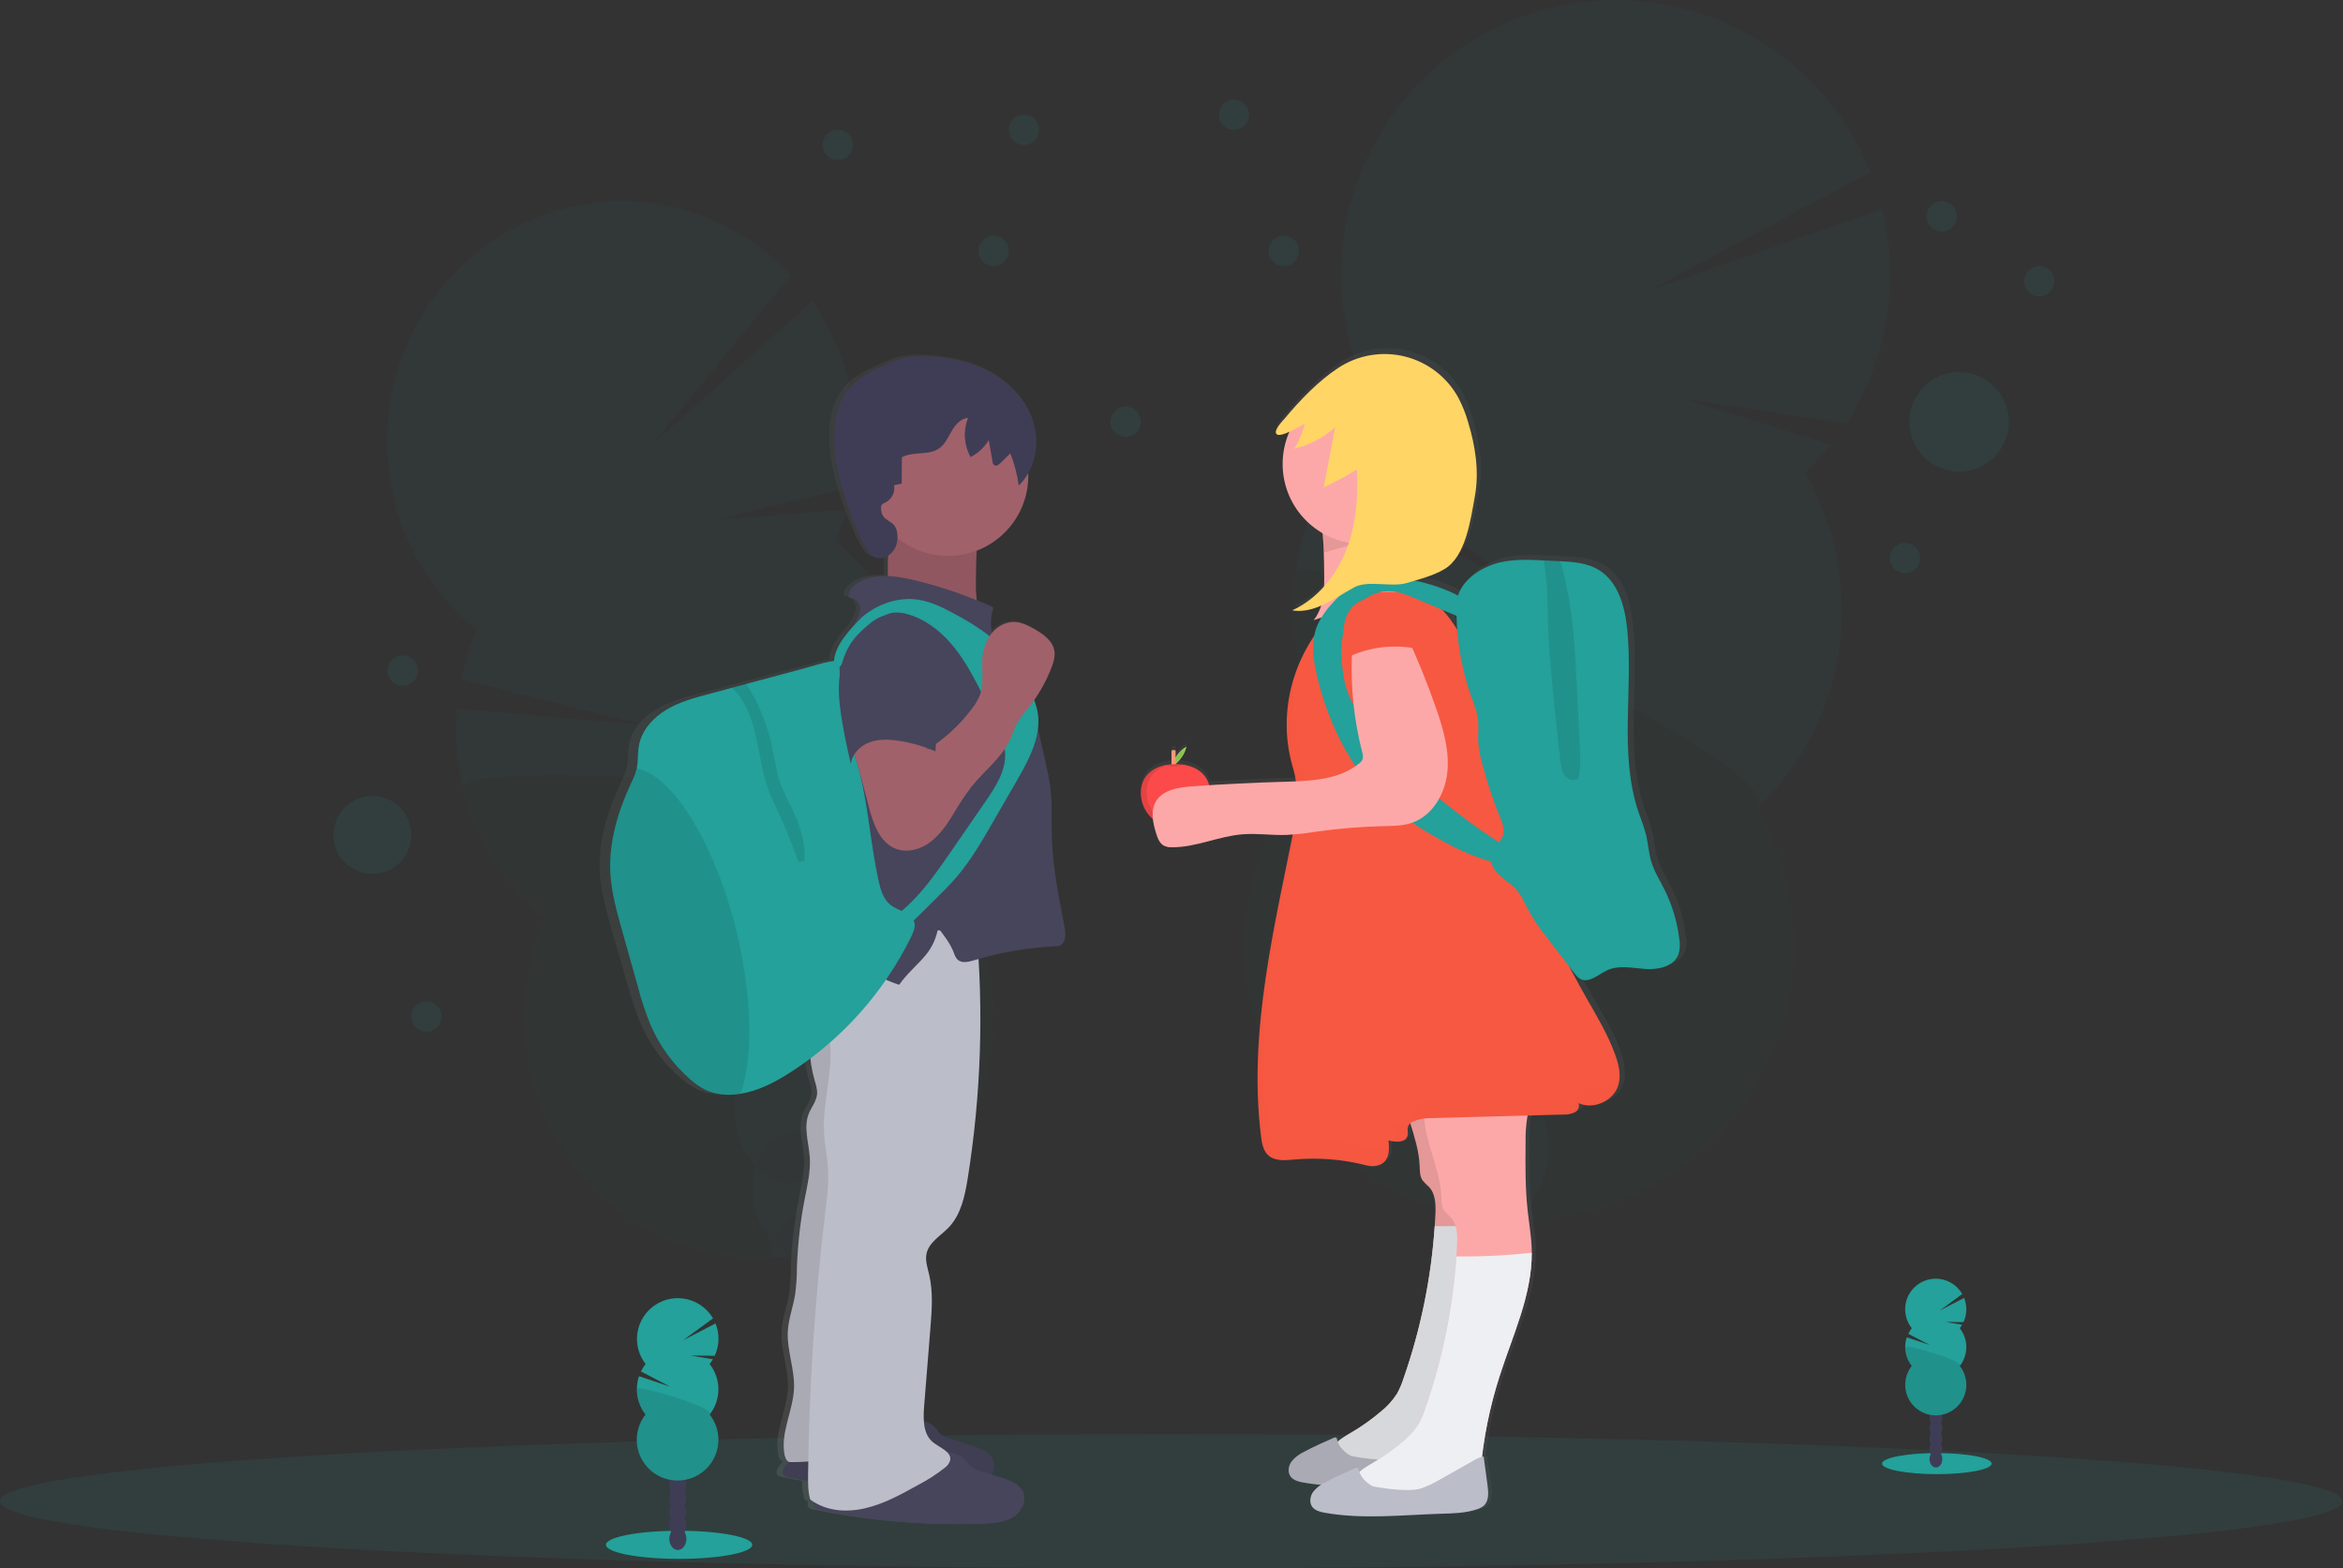 <svg width="381" height="255" viewBox="0 0 381 255" fill="none" xmlns="http://www.w3.org/2000/svg">
<rect x="0" y="0" width="381" height="255" fill="#333333" stroke="none"/>
<g clip-path="url(#clip0)">
<g opacity="0.2">
<path opacity="0.2" d="M131.849 234.396C132.041 235.18 132.295 235.946 132.61 236.689C137.503 234.769 142.45 232.928 147.451 231.167C147.409 230.96 147.366 230.742 147.314 230.527C146.81 228.314 145.734 226.272 144.195 224.604C142.195 222.494 139.618 221.474 137.112 222.096C134.606 222.719 132.786 224.85 131.955 227.653C131.334 229.854 131.297 232.177 131.849 234.396Z" fill="#3F3D56"/>
<path opacity="0.2" d="M138.88 230.2C143.175 229.242 145.617 223.809 144.334 218.067C143.05 212.324 138.527 208.446 134.231 209.405C129.936 210.364 127.494 215.796 128.777 221.538C130.061 227.281 134.584 231.159 138.88 230.2Z" fill="#3F3D56"/>
<path opacity="0.2" d="M135.865 217.532C140.161 216.574 142.603 211.142 141.319 205.399C140.036 199.657 135.513 195.779 131.217 196.737C126.921 197.696 124.48 203.128 125.763 208.871C127.047 214.613 131.57 218.491 135.865 217.532Z" fill="#3F3D56"/>
<path opacity="0.2" d="M132.845 204.873C137.14 203.914 139.582 198.482 138.299 192.739C137.015 186.997 132.492 183.119 128.196 184.077C123.901 185.036 121.459 190.468 122.742 196.211C124.026 201.953 128.549 205.831 132.845 204.873Z" fill="#3F3D56"/>
<path opacity="0.2" d="M129.824 192.209C134.12 191.25 136.562 185.818 135.278 180.076C133.995 174.333 129.472 170.455 125.176 171.414C120.88 172.372 118.438 177.805 119.722 183.547C121.005 189.29 125.528 193.168 129.824 192.209Z" fill="#3F3D56"/>
<path opacity="0.2" d="M135.788 87.91C136.521 86.268 137.139 84.578 137.64 82.852L116.519 84.512L138.534 79.191C139.586 73.659 139.453 67.967 138.143 62.491C136.995 57.642 134.937 53.056 132.078 48.974L106.31 71.994L128.618 44.746C119.511 35.032 105.736 30.41 92.046 33.843C71.59 38.953 59.055 60.071 64.047 81.009C66.031 89.466 70.788 97.018 77.561 102.464C76.423 105.021 75.558 107.69 74.98 110.427L104.698 117.863L74.276 115.228C73.912 119.472 74.231 123.747 75.22 127.89C77.207 136.347 81.965 143.898 88.737 149.346C85.178 157.33 84.357 166.266 86.4 174.765C91.392 195.703 112.02 208.53 132.476 203.423C152.932 198.316 165.467 177.199 160.476 156.26C158.488 147.804 153.73 140.253 146.958 134.805C150.517 126.821 151.339 117.885 149.295 109.386C147.317 100.922 142.562 93.363 135.788 87.91Z" fill="#23A19A"/>
<path opacity="0.1" d="M75.227 127.876C77.215 136.333 81.972 143.884 88.744 149.332C85.185 157.316 84.364 166.252 86.407 174.751C91.399 195.689 112.027 208.516 132.483 203.409C152.939 198.302 165.474 177.185 160.483 156.246C158.495 147.79 153.737 140.238 146.965 134.791C150.394 127.103 74.213 123.631 75.227 127.876Z" fill="black"/>
</g>
<g opacity="0.2">
<path opacity="0.2" d="M226.786 230.531C226.657 231.446 226.607 232.371 226.634 233.295C232.771 233.394 238.931 233.6 245.115 233.914C245.158 233.671 245.2 233.425 245.235 233.176C245.634 230.597 245.336 227.958 244.373 225.533C243.098 222.43 240.722 220.211 237.747 219.782C234.773 219.353 231.872 220.816 229.778 223.426C228.165 225.485 227.132 227.938 226.786 230.531Z" fill="#3F3D56"/>
<path opacity="0.2" d="M247.371 218.44C248.33 211.776 244.976 205.78 239.88 205.048C234.784 204.316 229.876 209.125 228.917 215.79C227.959 222.454 231.312 228.45 236.408 229.181C241.504 229.913 246.412 225.104 247.371 218.44Z" fill="#3F3D56"/>
<path opacity="0.2" d="M249.492 203.69C250.45 197.026 247.097 191.03 242.001 190.299C236.905 189.567 231.997 194.376 231.038 201.04C230.079 207.704 233.433 213.7 238.529 214.432C243.625 215.164 248.533 210.355 249.492 203.69Z" fill="#3F3D56"/>
<path opacity="0.2" d="M251.612 188.945C252.57 182.28 249.217 176.285 244.121 175.553C239.025 174.821 234.117 179.63 233.158 186.294C232.2 192.958 235.553 198.954 240.649 199.686C245.745 200.418 250.653 195.609 251.612 188.945Z" fill="#3F3D56"/>
<path opacity="0.2" d="M253.736 174.196C254.695 167.531 251.341 161.536 246.245 160.804C241.15 160.072 236.241 164.881 235.283 171.545C234.324 178.21 237.678 184.205 242.773 184.937C247.869 185.669 252.777 180.86 253.736 174.196Z" fill="#3F3D56"/>
<path opacity="0.2" d="M293.55 76.894C295.042 75.469 296.432 73.941 297.711 72.322L274.044 64.893L300.231 68.85C303.532 63.743 305.755 58.018 306.765 52.024C307.775 46.029 307.551 39.892 306.106 33.987L268.313 47.156L304.177 27.987C301.893 22.303 298.462 17.151 294.098 12.85C289.733 8.549 284.529 5.192 278.81 2.988C273.091 0.785 266.979 -0.219 260.854 0.041C254.73 0.301 248.725 1.817 243.213 4.497C237.701 7.177 232.8 10.962 228.816 15.616C224.832 20.271 221.85 25.695 220.055 31.552C218.261 37.408 217.693 43.571 218.386 49.656C219.079 55.742 221.02 61.619 224.086 66.922C221.767 69.136 219.693 71.592 217.901 74.249L247.016 95.099L215.084 79.032C211.725 85.651 210.071 93.003 210.271 100.422C210.472 107.841 212.521 115.092 216.232 121.521C210.168 127.297 205.854 134.662 203.782 142.773C201.709 150.884 201.963 159.413 204.514 167.387C207.065 175.36 211.811 182.456 218.207 187.862C224.604 193.268 232.394 196.766 240.687 197.957C248.98 199.148 257.441 197.983 265.102 194.596C272.764 191.208 279.317 185.735 284.012 178.802C288.707 171.87 291.355 163.756 291.653 155.391C291.951 147.025 289.886 138.744 285.696 131.496C292.943 124.592 297.657 115.455 299.081 105.553C300.506 95.65 298.558 85.557 293.55 76.894Z" fill="#23A19A"/>
<path opacity="0.1" d="M210.702 92.862C209.262 102.765 211.211 112.863 216.232 121.521C210.168 127.297 205.854 134.662 203.782 142.773C201.709 150.883 201.963 159.413 204.514 167.387C207.065 175.36 211.811 182.456 218.207 187.862C224.604 193.268 232.394 196.766 240.687 197.957C248.98 199.148 257.441 197.983 265.102 194.596C272.764 191.208 279.317 185.735 284.012 178.802C288.707 171.87 291.355 163.756 291.653 155.391C291.951 147.025 289.886 138.744 285.696 131.496C292.701 124.83 211.416 87.906 210.702 92.862Z" fill="black"/>
</g>
<path opacity="0.1" d="M190.443 255C295.622 255 380.886 250.118 380.886 244.097C380.886 238.075 295.622 233.193 190.443 233.193C85.264 233.193 0 238.075 0 244.097C0 250.118 85.264 255 190.443 255Z" fill="#23A19A"/>
<path d="M314.953 239.703C319.871 239.703 323.859 238.937 323.859 237.991C323.859 237.045 319.871 236.278 314.953 236.278C310.034 236.278 306.047 237.045 306.047 237.991C306.047 238.937 310.034 239.703 314.953 239.703Z" fill="#23A19A"/>
<path d="M314.805 238.624C315.378 238.624 315.843 238.016 315.843 237.266C315.843 236.516 315.378 235.908 314.805 235.908C314.231 235.908 313.766 236.516 313.766 237.266C313.766 238.016 314.231 238.624 314.805 238.624Z" fill="#3F3D56"/>
<path d="M314.805 236.964C315.378 236.964 315.843 236.356 315.843 235.606C315.843 234.856 315.378 234.248 314.805 234.248C314.231 234.248 313.766 234.856 313.766 235.606C313.766 236.356 314.231 236.964 314.805 236.964Z" fill="#3F3D56"/>
<path d="M314.805 235.307C315.378 235.307 315.843 234.699 315.843 233.949C315.843 233.199 315.378 232.592 314.805 232.592C314.231 232.592 313.766 233.199 313.766 233.949C313.766 234.699 314.231 235.307 314.805 235.307Z" fill="#3F3D56"/>
<path d="M314.805 233.65C315.378 233.65 315.843 233.043 315.843 232.293C315.843 231.543 315.378 230.935 314.805 230.935C314.231 230.935 313.766 231.543 313.766 232.293C313.766 233.043 314.231 233.65 314.805 233.65Z" fill="#3F3D56"/>
<path d="M314.805 231.99C315.378 231.99 315.843 231.382 315.843 230.633C315.843 229.883 315.378 229.275 314.805 229.275C314.231 229.275 313.766 229.883 313.766 230.633C313.766 231.382 314.231 231.99 314.805 231.99Z" fill="#3F3D56"/>
<path d="M314.805 230.334C315.378 230.334 315.843 229.726 315.843 228.976C315.843 228.226 315.378 227.618 314.805 227.618C314.231 227.618 313.766 228.226 313.766 228.976C313.766 229.726 314.231 230.334 314.805 230.334Z" fill="#3F3D56"/>
<path d="M314.805 228.677C315.378 228.677 315.843 228.069 315.843 227.319C315.843 226.57 315.378 225.962 314.805 225.962C314.231 225.962 313.766 226.57 313.766 227.319C313.766 228.069 314.231 228.677 314.805 228.677Z" fill="#3F3D56"/>
<path d="M318.684 215.976C318.827 215.796 318.956 215.605 319.071 215.406L316.347 214.96L319.293 214.981C319.575 214.366 319.729 213.7 319.746 213.024C319.762 212.348 319.64 211.676 319.388 211.049L315.435 213.099L319.082 210.419C318.742 209.826 318.283 209.309 317.733 208.902C317.184 208.494 316.556 208.204 315.89 208.05C315.223 207.896 314.532 207.881 313.859 208.006C313.187 208.132 312.547 208.394 311.981 208.778C311.414 209.161 310.933 209.658 310.568 210.235C310.202 210.813 309.96 211.46 309.856 212.136C309.753 212.812 309.79 213.502 309.965 214.163C310.141 214.823 310.451 215.441 310.876 215.976C310.656 216.257 310.466 216.56 310.31 216.88L313.83 218.716L310.06 217.45C309.795 218.234 309.732 219.071 309.874 219.886C310.017 220.7 310.362 221.466 310.876 222.114C310.3 222.846 309.941 223.725 309.842 224.651C309.742 225.577 309.905 226.513 310.312 227.35C310.72 228.188 311.355 228.894 312.145 229.389C312.935 229.883 313.848 230.145 314.78 230.145C315.712 230.145 316.626 229.883 317.416 229.389C318.206 228.894 318.841 228.188 319.248 227.35C319.655 226.513 319.818 225.577 319.719 224.651C319.619 223.725 319.26 222.846 318.684 222.114C319.373 221.239 319.747 220.159 319.747 219.047C319.747 217.934 319.373 216.854 318.684 215.98V215.976Z" fill="#23A19A"/>
<path opacity="0.1" d="M309.813 219.043C309.81 220.155 310.182 221.236 310.869 222.11C310.293 222.842 309.934 223.722 309.835 224.648C309.735 225.574 309.898 226.509 310.305 227.347C310.712 228.185 311.347 228.891 312.138 229.385C312.928 229.879 313.841 230.141 314.773 230.141C315.705 230.141 316.619 229.879 317.409 229.385C318.199 228.891 318.834 228.185 319.241 227.347C319.648 226.509 319.811 225.574 319.712 224.648C319.612 223.722 319.253 222.842 318.677 222.11C319.349 221.266 309.813 218.488 309.813 219.043Z" fill="black"/>
<path d="M110.429 253.481C117 253.481 122.327 252.457 122.327 251.194C122.327 249.932 117 248.908 110.429 248.908C103.858 248.908 98.531 249.932 98.531 251.194C98.531 252.457 103.858 253.481 110.429 253.481Z" fill="#23A19A"/>
<path d="M110.228 252.035C110.994 252.035 111.615 251.224 111.615 250.224C111.615 249.223 110.994 248.412 110.228 248.412C109.462 248.412 108.841 249.223 108.841 250.224C108.841 251.224 109.462 252.035 110.228 252.035Z" fill="#3F3D56"/>
<path d="M110.228 249.819C110.994 249.819 111.615 249.008 111.615 248.008C111.615 247.007 110.994 246.196 110.228 246.196C109.462 246.196 108.841 247.007 108.841 248.008C108.841 249.008 109.462 249.819 110.228 249.819Z" fill="#3F3D56"/>
<path d="M110.228 247.603C110.994 247.603 111.615 246.792 111.615 245.792C111.615 244.791 110.994 243.98 110.228 243.98C109.462 243.98 108.841 244.791 108.841 245.792C108.841 246.792 109.462 247.603 110.228 247.603Z" fill="#3F3D56"/>
<path d="M110.228 245.391C110.994 245.391 111.615 244.58 111.615 243.58C111.615 242.579 110.994 241.768 110.228 241.768C109.462 241.768 108.841 242.579 108.841 243.58C108.841 244.58 109.462 245.391 110.228 245.391Z" fill="#3F3D56"/>
<path d="M110.228 243.175C110.994 243.175 111.615 242.364 111.615 241.364C111.615 240.363 110.994 239.552 110.228 239.552C109.462 239.552 108.841 240.363 108.841 241.364C108.841 242.364 109.462 243.175 110.228 243.175Z" fill="#3F3D56"/>
<path d="M110.228 240.959C110.994 240.959 111.615 240.148 111.615 239.148C111.615 238.147 110.994 237.336 110.228 237.336C109.462 237.336 108.841 238.147 108.841 239.148C108.841 240.148 109.462 240.959 110.228 240.959Z" fill="#3F3D56"/>
<path d="M110.228 238.747C110.994 238.747 111.615 237.936 111.615 236.935C111.615 235.935 110.994 235.124 110.228 235.124C109.462 235.124 108.841 235.935 108.841 236.935C108.841 237.936 109.462 238.747 110.228 238.747Z" fill="#3F3D56"/>
<path d="M115.417 221.78C115.605 221.538 115.776 221.284 115.931 221.02L112.294 220.422L116.23 220.454C116.609 219.633 116.815 218.743 116.837 217.839C116.859 216.936 116.695 216.037 116.357 215.199L111.076 217.935L115.945 214.376C115.487 213.592 114.872 212.91 114.139 212.373C113.406 211.836 112.571 211.455 111.685 211.253C110.798 211.052 109.88 211.035 108.987 211.203C108.094 211.371 107.245 211.721 106.492 212.23C105.74 212.739 105.1 213.398 104.613 214.164C104.126 214.931 103.801 215.789 103.66 216.686C103.518 217.583 103.563 218.5 103.79 219.379C104.018 220.258 104.424 221.081 104.983 221.797C104.689 222.173 104.435 222.578 104.226 223.007L108.954 225.469L103.913 223.781C103.558 224.825 103.469 225.94 103.653 227.027C103.838 228.114 104.29 229.138 104.969 230.006C104.2 230.985 103.721 232.159 103.588 233.396C103.455 234.633 103.673 235.882 104.218 237.001C104.762 238.12 105.61 239.064 106.665 239.724C107.721 240.384 108.941 240.734 110.186 240.734C111.431 240.734 112.651 240.384 113.706 239.724C114.762 239.064 115.61 238.12 116.154 237.001C116.698 235.882 116.916 234.633 116.784 233.396C116.651 232.159 116.172 230.985 115.403 230.006C116.322 228.837 116.821 227.394 116.821 225.907C116.821 224.42 116.322 222.977 115.403 221.808L115.417 221.78Z" fill="#23A19A"/>
<path opacity="0.1" d="M103.564 225.877C103.56 227.363 104.056 228.808 104.972 229.978C104.203 230.956 103.724 232.131 103.592 233.368C103.459 234.605 103.677 235.854 104.221 236.973C104.765 238.092 105.613 239.035 106.669 239.695C107.724 240.355 108.944 240.705 110.189 240.705C111.434 240.705 112.654 240.355 113.71 239.695C114.765 239.035 115.613 238.092 116.158 236.973C116.702 235.854 116.92 234.605 116.787 233.368C116.654 232.131 116.176 230.956 115.406 229.978C116.304 228.849 103.564 225.135 103.564 225.877Z" fill="black"/>
<path d="M173.074 150.513C172.177 145.821 171.174 141.119 171.008 136.346C170.91 133.532 171.107 130.669 170.744 127.862C170.565 126.484 170.251 125.129 169.941 123.775L168.695 118.355C168.837 117.316 168.796 116.261 168.576 115.235C168.451 114.695 168.285 114.164 168.079 113.649C169.243 112.013 170.201 110.242 170.934 108.373C171.265 107.529 171.55 106.632 171.42 105.739C171.167 104.026 169.505 102.897 167.96 102.053C167.023 101.543 166.038 101.05 164.967 100.969C164.219 100.939 163.474 101.082 162.79 101.387C162.106 101.692 161.502 102.151 161.025 102.728C160.765 101.341 160.852 99.912 161.278 98.567C160.359 98.156 159.434 97.769 158.501 97.392C158.366 96.177 158.319 94.953 158.36 93.731C158.381 92.264 158.406 90.784 158.49 89.313C160.994 88.4 163.158 86.744 164.692 84.567C166.226 82.39 167.057 79.796 167.072 77.133C167.072 76.982 167.072 76.834 167.072 76.686C167.755 75.461 168.186 74.112 168.342 72.719C168.498 71.325 168.375 69.914 167.981 68.569C166.949 65.051 164.253 62.153 161.004 60.363C157.755 58.573 153.988 57.816 150.26 57.683C149.009 57.61 147.754 57.689 146.522 57.918C145.203 58.243 143.925 58.715 142.713 59.325C140.851 60.184 138.974 61.123 137.58 62.603C135.162 65.181 134.62 68.97 134.884 72.452C135.236 77.024 136.764 81.449 138.531 85.705C139.119 87.112 139.745 88.54 140.713 89.739C141.463 90.664 142.765 90.72 143.8 90.073C143.718 91.197 143.692 92.323 143.723 93.45C141.812 93.383 139.949 93.696 138.415 94.772C137.71 95.275 137.042 96.066 137.197 96.918C137.667 96.93 138.117 97.108 138.469 97.42C138.821 97.732 139.051 98.158 139.119 98.623C139.196 99.373 138.819 100.087 138.453 100.734C138.295 101.022 138.136 101.314 137.974 101.603C136.461 103.22 134.908 105.246 134.771 107.255C134.524 107.278 134.279 107.315 134.035 107.364C132.663 107.617 131.297 108.085 129.948 108.437L120.19 111.004L117.779 111.672L113.907 112.692C111.443 113.34 108.933 114.004 106.747 115.306C104.561 116.607 102.706 118.651 102.266 121.113C102.047 122.337 102.181 123.61 101.914 124.823C101.914 124.88 101.892 124.932 101.878 124.985C101.655 125.753 101.354 126.497 100.981 127.205C98.795 131.809 97.239 136.828 97.531 141.896C97.71 145.009 98.587 148.044 99.439 151.041C100.333 154.106 101.215 157.17 102.086 160.235C102.66 162.429 103.388 164.58 104.265 166.672C105.767 170.022 107.995 172.998 110.788 175.384C111.572 176.086 112.448 176.678 113.393 177.142C114.833 177.765 116.406 178.02 117.969 177.884C118.392 177.856 118.807 177.811 119.219 177.744C122.243 177.265 125.062 175.809 127.65 174.17C128.732 173.486 129.788 172.765 130.818 172.007C130.949 173.189 131.184 174.356 131.522 175.496C131.751 176.281 132.032 177.086 131.941 177.899C131.814 179.031 130.99 179.96 130.564 181.022C129.66 183.266 130.589 185.767 130.74 188.172C130.885 190.427 130.336 192.664 129.896 194.883C129.161 198.585 128.726 202.339 128.597 206.11C128.593 207.538 128.499 208.964 128.315 210.38C127.988 212.378 127.22 214.305 127.087 216.324C126.882 219.469 128.241 222.546 128.118 225.694C127.974 229.391 125.802 232.982 126.558 236.598C126.654 237.051 126.911 237.576 127.326 237.692L127.122 237.878C126.499 238.455 125.893 239.521 126.601 239.988C126.764 240.085 126.944 240.147 127.132 240.171C128.227 240.4 129.329 240.607 130.431 240.801C130.406 241.818 130.535 242.833 130.811 243.812C131.012 243.956 131.216 244.086 131.42 244.209C131.265 244.624 131.276 245.025 131.642 245.264C131.804 245.361 131.985 245.423 132.173 245.447C141.241 247.317 150.502 248.084 159.754 247.733C161.408 247.67 163.137 247.55 164.549 246.706C165.96 245.862 166.914 244.065 166.242 242.584C165.647 241.276 164.091 240.709 162.693 240.273L161.053 239.767C161.263 239.395 161.386 238.979 161.411 238.553C161.437 238.126 161.365 237.699 161.201 237.305C160.606 235.996 159.05 235.43 157.652 234.994L153.875 233.823C153.378 233.705 152.911 233.486 152.502 233.179C152.232 232.91 151.982 232.621 151.756 232.314C151.211 231.691 150.495 231.242 149.697 231.023C149.654 230.223 149.672 229.421 149.75 228.624L150.806 215.888C151.041 213.004 151.274 210.064 150.601 207.246C150.33 206.103 149.897 204.932 150.161 203.785C150.573 201.914 152.545 200.873 153.889 199.484C155.917 197.373 156.547 194.373 157.012 191.517C158.936 179.732 159.54 167.768 158.814 155.849C163.04 154.659 167.389 153.96 171.775 153.767C172.522 153.735 172.888 153.383 173.12 152.687C173.353 151.991 173.212 151.234 173.074 150.513ZM152.006 151.136C152.031 151.013 152.059 150.89 152.08 150.767L152.372 151.139L152.006 151.136Z" fill="url(#paint0_linear)"/>
<path d="M145.142 86.577C145.05 87.801 144.617 88.976 144.459 90.196C144.279 91.54 144.438 92.908 144.35 94.262C144.262 95.616 143.871 97.041 142.839 97.924C148.834 98.442 154.739 99.719 160.412 101.722C158.698 99.612 158.652 96.664 158.694 93.956C158.751 89.95 158.821 85.866 160.131 82.085C156.225 81.213 152.181 81.16 148.253 81.931C147.402 82.099 144.821 81.994 144.438 82.789C144.159 83.373 145.205 85.691 145.142 86.577Z" fill="#A1616A"/>
<path opacity="0.1" d="M145.142 86.577C145.05 87.801 144.617 88.976 144.459 90.196C144.279 91.54 144.438 92.908 144.35 94.262C144.262 95.616 143.871 97.041 142.839 97.924C148.834 98.442 154.739 99.719 160.412 101.722C158.698 99.612 158.652 96.664 158.694 93.956C158.751 89.95 158.821 85.866 160.131 82.085C156.225 81.213 152.181 81.16 148.253 81.931C147.402 82.099 144.821 81.994 144.438 82.789C144.159 83.373 145.205 85.691 145.142 86.577Z" fill="black"/>
<path d="M152.238 232.331C152.45 232.643 152.685 232.939 152.942 233.214C153.339 233.521 153.796 233.741 154.283 233.858L157.973 235.029C159.342 235.465 160.863 236.028 161.444 237.336C162.098 238.814 161.165 240.611 159.786 241.452C158.406 242.292 156.716 242.415 155.1 242.479C146.053 242.827 136.998 242.06 128.139 240.196C127.956 240.169 127.78 240.107 127.621 240.013C126.917 239.538 127.519 238.476 128.128 237.903C130.504 235.652 133.088 233.292 136.323 232.771C138.024 232.493 139.731 232.606 141.421 232.201C142.635 231.909 143.783 231.406 144.994 231.107C147.25 230.555 150.626 230.358 152.238 232.331Z" fill="#46455B"/>
<path opacity="0.1" d="M152.238 232.331C152.45 232.643 152.685 232.939 152.942 233.214C153.339 233.521 153.796 233.741 154.283 233.858L157.973 235.029C159.342 235.465 160.863 236.028 161.444 237.336C162.098 238.814 161.165 240.611 159.786 241.452C158.406 242.292 156.716 242.415 155.1 242.479C146.053 242.827 136.998 242.06 128.139 240.196C127.956 240.169 127.78 240.107 127.621 240.013C126.917 239.538 127.519 238.476 128.128 237.903C130.504 235.652 133.088 233.292 136.323 232.771C138.024 232.493 139.731 232.606 141.421 232.201C142.635 231.909 143.783 231.406 144.994 231.107C147.25 230.555 150.626 230.358 152.238 232.331Z" fill="black"/>
<path d="M133.715 152.778C131.895 157.578 131.783 162.858 133.398 167.73C132.17 167.597 131.638 169.257 131.67 170.495C131.714 172.218 131.975 173.93 132.448 175.588C132.673 176.376 132.948 177.178 132.86 177.986C132.733 179.119 131.93 180.048 131.511 181.106C130.631 183.347 131.536 185.844 131.687 188.246C131.828 190.501 131.29 192.734 130.857 194.95C130.139 198.647 129.716 202.396 129.589 206.16C129.587 207.586 129.494 209.011 129.311 210.426C128.994 212.424 128.255 214.348 128.114 216.363C127.914 219.501 129.241 222.578 129.121 225.723C128.98 229.412 126.854 233 127.597 236.626C127.703 237.136 127.988 237.737 128.512 237.744C133.821 237.811 138.781 236.338 144.033 237.108C144.568 224.966 145.089 212.769 147.483 200.849C149.595 190.237 153.175 179.745 152.84 168.926C152.647 162.739 151.175 156.672 150.281 150.545C144.669 149.3 138.796 150.092 133.715 152.778Z" fill="#BBBDC8"/>
<path opacity="0.1" d="M133.715 152.778C131.895 157.578 131.783 162.858 133.398 167.73C132.17 167.597 131.638 169.257 131.67 170.495C131.714 172.218 131.975 173.93 132.448 175.588C132.673 176.376 132.948 177.178 132.86 177.986C132.733 179.119 131.93 180.048 131.511 181.106C130.631 183.347 131.536 185.844 131.687 188.246C131.828 190.501 131.29 192.734 130.857 194.95C130.139 198.647 129.716 202.396 129.589 206.16C129.587 207.586 129.494 209.011 129.311 210.426C128.994 212.424 128.255 214.348 128.114 216.363C127.914 219.501 129.241 222.578 129.121 225.723C128.98 229.412 126.854 233 127.597 236.626C127.703 237.136 127.988 237.737 128.512 237.744C133.821 237.811 138.781 236.338 144.033 237.108C144.568 224.966 145.089 212.769 147.483 200.849C149.595 190.237 153.175 179.745 152.84 168.926C152.647 162.739 151.175 156.672 150.281 150.545C144.669 149.3 138.796 150.092 133.715 152.778Z" fill="black"/>
<path d="M157.166 237.607C157.378 237.919 157.613 238.214 157.87 238.49C158.267 238.797 158.724 239.016 159.212 239.134L162.901 240.305C164.27 240.741 165.791 241.304 166.372 242.612C167.027 244.09 166.094 245.887 164.714 246.727C163.334 247.568 161.644 247.691 160.028 247.754C150.982 248.103 141.926 247.336 133.067 245.472C132.884 245.445 132.708 245.383 132.55 245.289C131.846 244.814 132.448 243.752 133.057 243.179C135.433 240.928 138.017 238.567 141.252 238.047C142.952 237.769 144.659 237.882 146.349 237.477C147.563 237.185 148.711 236.682 149.922 236.383C152.178 235.831 155.554 235.634 157.166 237.607Z" fill="#46455B"/>
<path d="M135.545 153.127C134.187 154.885 133.785 157.207 133.968 159.408C134.151 161.61 134.894 163.724 135.623 165.81C134.655 166.7 134.855 168.233 134.982 169.542C135.443 174.402 133.754 179.253 134 184.128C134.102 186.178 134.549 188.201 134.655 190.251C134.771 192.492 134.486 194.732 134.218 196.958C132.509 211.212 131.569 225.546 131.402 239.9C131.402 241.223 131.381 242.567 131.754 243.833C134.313 245.714 137.527 245.968 140.625 245.264C143.723 244.561 146.55 242.992 149.327 241.445C150.849 240.658 152.291 239.727 153.636 238.666C154.047 238.375 154.351 237.957 154.502 237.477C154.797 236.07 152.84 235.434 151.717 234.523C150.084 233.197 150.108 230.742 150.277 228.645L151.298 215.927C151.531 213.046 151.756 210.109 151.101 207.296C150.834 206.156 150.422 204.985 150.668 203.838C151.069 201.974 152.999 200.933 154.312 199.544C156.297 197.433 156.909 194.44 157.367 191.591C159.524 178.075 159.983 164.343 158.733 150.714C156.146 151.611 153.079 151.122 150.351 151.333C147.623 151.544 144.913 152.455 142.149 152.529C139.847 152.581 136.96 151.312 135.545 153.127Z" fill="#BBBDC8"/>
<path d="M154.185 90.393C161.378 90.393 167.21 84.567 167.21 77.379C167.21 70.192 161.378 64.365 154.185 64.365C146.992 64.365 141.16 70.192 141.16 77.379C141.16 84.567 146.992 90.393 154.185 90.393Z" fill="#A1616A"/>
<path d="M161.546 98.785C157.372 96.87 153.02 95.369 148.553 94.304C145.406 93.555 141.811 93.105 139.182 94.987C138.478 95.49 137.841 96.281 137.992 97.132C138.456 97.147 138.899 97.327 139.243 97.639C139.587 97.951 139.808 98.374 139.868 98.835C139.946 99.58 139.58 100.294 139.221 100.945L136.183 106.572C135.6 107.586 135.1 108.645 134.686 109.738C134.074 111.525 133.94 113.438 133.81 115.323L133.458 120.43C133.24 123.649 133.018 126.881 133.31 130.092C133.528 132.516 134.035 134.95 133.69 137.359C133.412 139.297 132.592 141.115 132.131 143.022C131.265 146.609 131.659 150.541 129.98 153.834C130.662 153.519 131.432 153.449 132.159 153.637C137.256 154.576 141.266 158.596 146.215 160.133C147.465 158.311 149.158 156.967 150.556 155.272C151.595 154.001 152.283 152.481 152.552 150.861C153.608 152.268 154.505 153.366 155.135 154.998C155.247 155.377 155.44 155.729 155.699 156.028C156.364 156.675 157.459 156.426 158.349 156.155C162.716 154.839 167.23 154.075 171.786 153.879C172.518 153.848 172.874 153.496 173.102 152.799C173.331 152.103 173.205 151.35 173.067 150.633C172.191 145.944 171.212 141.249 171.05 136.483C170.952 133.669 171.145 130.817 170.79 128.01C170.614 126.635 170.307 125.281 170.005 123.93L167.491 112.77C167.35 112.147 166.682 111.739 166.396 111.166C165.242 108.83 163.035 107.142 161.894 104.8C161.033 102.908 160.908 100.763 161.546 98.785Z" fill="#46455B"/>
<path d="M143.272 82.588C143.257 82.406 143.3 82.224 143.396 82.068C143.535 81.922 143.709 81.814 143.903 81.755C144.427 81.506 144.857 81.093 145.125 80.578C145.394 80.063 145.488 79.475 145.392 78.902L146.624 78.645L146.662 74.358C148.493 73.345 150.989 74.112 152.71 72.919C153.678 72.244 154.174 71.097 154.766 70.078C155.357 69.058 156.237 68.031 157.413 67.946C157.009 68.974 156.835 70.078 156.905 71.18C156.975 72.281 157.287 73.355 157.818 74.323C159.051 73.7 160.08 72.738 160.785 71.551L161.398 75.069C161.41 75.285 161.503 75.49 161.658 75.642C161.979 75.877 162.412 75.582 162.693 75.29L164.288 73.725C164.959 75.407 165.419 77.167 165.657 78.962C168.276 76.423 169.09 72.343 168.083 68.84C167.076 65.336 164.439 62.435 161.264 60.644C158.089 58.854 154.407 58.101 150.763 57.968C149.54 57.896 148.313 57.975 147.109 58.203C145.818 58.528 144.568 59 143.385 59.61C141.565 60.465 139.728 61.404 138.369 62.881C136.003 65.456 135.472 69.24 135.732 72.73C136.084 77.302 137.57 81.716 139.298 85.965C139.872 87.372 140.484 88.796 141.431 89.996C142.857 91.8 146.36 90.302 145.913 86.735C145.603 84.189 143.272 85.17 143.272 82.588Z" fill="#3F3D56"/>
<path d="M148.2 152.261C143.807 161.23 137.061 168.84 128.681 174.279C126.15 175.915 123.401 177.371 120.44 177.849C120.035 177.916 119.631 177.962 119.219 177.99C117.692 178.116 116.158 177.856 114.759 177.234C113.832 176.768 112.974 176.176 112.21 175.475C109.471 173.08 107.294 170.11 105.835 166.777C104.977 164.686 104.266 162.537 103.705 160.348C102.841 157.285 101.98 154.222 101.121 151.157C100.28 148.16 99.432 145.128 99.256 142.012C98.97 136.951 100.491 131.939 102.628 127.342C102.992 126.634 103.286 125.891 103.504 125.126C103.504 125.073 103.529 125.02 103.54 124.964C103.793 123.751 103.663 122.481 103.892 121.257C104.321 118.795 106.138 116.755 108.271 115.457C110.404 114.159 112.847 113.494 115.272 112.847L119.05 111.831L121.394 111.201L130.93 108.637C132.25 108.285 133.585 107.817 134.926 107.582C136.422 107.3 136.411 107.448 136.527 108.911C136.742 111.563 136.672 114.17 137.232 116.797C137.763 119.305 138.699 121.721 139.403 124.183C141.181 130.398 141.477 136.94 142.878 143.254C143.198 144.692 143.642 146.226 144.8 147.123C146.127 148.178 148.362 148.438 148.714 150.091C148.845 150.826 148.517 151.579 148.2 152.261Z" fill="#23A19A"/>
<path opacity="0.1" d="M120.44 177.835C120.035 177.902 119.631 177.948 119.219 177.976C117.693 178.107 116.159 177.851 114.759 177.234C113.832 176.768 112.974 176.176 112.21 175.475C109.471 173.08 107.294 170.11 105.835 166.777C104.977 164.686 104.266 162.537 103.705 160.347C102.841 157.285 101.98 154.222 101.121 151.157C100.28 148.16 99.432 145.128 99.256 142.012C98.97 136.951 100.491 131.939 102.628 127.342C102.992 126.634 103.286 125.891 103.504 125.126C103.504 125.073 103.529 125.02 103.54 124.964C109.285 125.973 116.177 136.954 119.733 151.343C122.352 162.103 122.464 172.011 120.44 177.835Z" fill="black"/>
<path opacity="0.1" d="M130.825 139.976L129.864 140.141C128.875 137.545 127.889 134.946 126.731 132.421C126.129 131.102 125.478 129.8 124.971 128.439C123.07 123.212 123.394 117.012 119.87 112.706C119.619 112.387 119.332 112.096 119.015 111.841L121.359 111.212C123.412 114.455 124.86 118.043 125.633 121.802C126.013 123.638 126.228 125.516 126.847 127.282C127.374 128.621 127.977 129.929 128.653 131.2C129.991 133.94 130.997 136.933 130.825 139.976Z" fill="black"/>
<path d="M140.182 100.347C142.713 98.18 146.166 96.991 149.443 97.533C151.372 97.846 153.164 98.715 154.893 99.643C158.261 101.43 161.581 103.488 164.01 106.425C165.466 108.277 166.676 110.311 167.608 112.474C168.065 113.42 168.419 114.411 168.664 115.432C169.523 119.407 167.414 123.357 165.383 126.881L161.475 133.655C159.68 136.768 157.871 139.902 155.533 142.635C154.456 143.894 153.273 145.058 152.094 146.222L146.916 151.329C146.823 151.439 146.701 151.521 146.564 151.565C146.451 151.571 146.338 151.552 146.233 151.511C146.127 151.469 146.033 151.404 145.955 151.322L144.244 149.961C145.82 148.873 147.284 147.633 148.616 146.257C150.855 143.943 152.696 141.281 154.526 138.629L160.222 130.377C161.887 127.961 163.626 125.302 163.44 122.375C163.352 120.968 162.824 119.646 162.271 118.355C161.292 116.06 160.229 113.8 159.082 111.577C157.793 109.084 156.385 106.622 154.53 104.515C152.675 102.408 150.33 100.646 147.63 99.883C146.825 99.62 145.972 99.538 145.131 99.643C143.279 99.949 141.963 101.539 140.791 103.016L137.221 107.589C136.408 108.626 135.662 109.829 135.612 107.86C135.528 105.049 138.372 102.155 140.182 100.347Z" fill="#23A19A"/>
<path d="M141.287 131.193C141.991 133.901 143.029 136.975 145.638 138.002C147.486 138.731 149.651 138.14 151.249 136.947C152.847 135.755 153.981 134.074 155.023 132.375C155.905 130.848 156.877 129.375 157.934 127.964C160.021 125.347 162.862 123.272 164.27 120.226C164.686 119.319 164.974 118.348 165.446 117.476C165.95 116.672 166.52 115.91 167.15 115.2C168.771 113.194 170.067 110.946 170.99 108.539C171.314 107.698 171.592 106.798 171.466 105.908C171.216 104.195 169.593 103.069 168.083 102.229C167.164 101.719 166.203 101.223 165.157 101.145C163.63 101.026 162.127 101.849 161.187 103.055C160.282 104.303 159.776 105.795 159.736 107.336C159.631 109.21 159.997 111.159 159.384 112.932C159.06 113.759 158.613 114.532 158.057 115.225C156.08 117.868 153.632 120.125 150.837 121.883C150.761 120.553 150.472 119.243 149.982 118.003C149.714 117.321 144.469 118.003 143.786 118.116C142.434 118.313 139.815 118.468 138.964 119.755C138.112 121.042 139.168 123.205 139.513 124.503L141.287 131.193Z" fill="#A1616A"/>
<path d="M141.16 101.638C140.381 102.281 139.656 102.987 138.992 103.748C137.429 105.63 136.665 108.078 136.468 110.515C136.271 112.953 136.605 115.401 137.024 117.81C137.404 119.972 137.854 122.119 138.372 124.25C138.516 122.643 139.819 121.313 141.329 120.733C142.839 120.152 144.497 120.216 146.106 120.451C148.177 120.758 150.197 121.341 152.112 122.185L152.854 111.785C153.011 110.382 153.002 108.965 152.83 107.564C152.596 106.264 152.087 105.029 151.338 103.94C150.589 102.851 149.617 101.935 148.486 101.251C145.663 99.534 143.695 99.425 141.16 101.638Z" fill="#46455B"/>
<path d="M274.146 152.247C273.812 149.425 272.99 146.682 271.717 144.14C270.939 142.592 269.992 141.112 269.503 139.455C269.105 138.108 269.028 136.691 268.711 135.322C268.394 133.954 267.835 132.646 267.384 131.309C264.198 121.813 266.592 111.423 265.564 101.469C265.18 97.797 264.054 93.77 260.868 91.856C258.974 90.72 256.7 90.544 254.472 90.449L253.455 90.404L251.821 90.323C249.456 90.207 247.083 90.119 244.781 90.615C241.965 91.23 238.627 93.21 237.74 96.084C237.255 95.834 236.765 95.613 236.315 95.405C234.501 94.601 232.601 94.011 230.651 93.647C232.323 93.226 233.938 92.602 235.459 91.789C238.979 89.742 239.796 83.763 240.514 79.764C241.232 75.765 240.578 71.632 239.384 67.746C238.99 66.367 238.453 65.032 237.783 63.764C236.856 62.094 235.595 60.633 234.077 59.471C232.56 58.31 230.819 57.474 228.964 57.015C227.109 56.556 225.179 56.485 223.295 56.805C221.41 57.125 219.612 57.83 218.013 58.875C214.729 61.024 211.677 64.151 209.17 67.172C208.818 67.587 207.347 69.058 207.836 69.677C208.111 70.028 209.016 69.747 209.966 69.325C209.235 70.975 208.858 72.761 208.861 74.566C208.863 76.832 209.456 79.06 210.581 81.028C211.706 82.997 213.325 84.639 215.278 85.793L215.63 89.028V89.053C215.669 90.133 215.686 91.213 215.7 92.289C215.7 93.045 215.7 93.819 215.679 94.593C214.219 96.244 212.43 97.574 210.427 98.497C212.082 98.771 213.659 98.384 215.193 97.723C214.944 98.587 214.525 99.393 213.961 100.094C214.384 99.946 214.806 99.812 215.229 99.672C215.008 100.026 214.811 100.395 214.641 100.776C214.38 101.378 214.19 102.008 214.074 102.654C213.178 103.963 212.401 105.35 211.754 106.798C211.459 107.455 211.195 108.124 210.955 108.802V108.848C210.72 109.523 210.513 110.208 210.332 110.902C210.248 111.235 210.17 111.569 210.1 111.905C210.1 111.929 210.1 111.954 210.1 111.978C209.959 112.657 209.843 113.34 209.748 114.029C209.748 114.075 209.748 114.12 209.748 114.17C209.709 114.49 209.674 114.813 209.649 115.137C209.649 115.137 209.649 115.169 209.649 115.186C209.621 115.538 209.6 115.872 209.589 116.217C209.589 116.262 209.589 116.305 209.589 116.35C209.589 116.642 209.589 116.938 209.589 117.23V117.43C209.589 118.091 209.632 118.756 209.695 119.421C209.695 119.502 209.695 119.586 209.72 119.667C209.748 119.938 209.779 120.209 209.818 120.483C209.818 120.546 209.818 120.61 209.843 120.67C209.889 120.997 209.941 121.32 210.001 121.644C210.001 121.714 210.033 121.788 210.047 121.858C210.096 122.119 210.149 122.375 210.209 122.636L210.272 122.903C210.35 123.227 210.431 123.547 210.522 123.87C210.575 124.053 210.628 124.222 210.684 124.415C210.852 125.082 210.97 125.76 211.036 126.445L209.111 126.508C204.99 126.625 200.872 126.812 196.758 127.067C196.244 125.087 194.491 123.944 192.284 123.673C191.934 123.631 191.581 123.61 191.228 123.61C191.609 123.289 191.947 122.922 192.235 122.516C192.618 121.99 192.891 121.392 193.037 120.757C192.47 121.08 191.974 121.514 191.58 122.034C191.45 122.21 191.334 122.386 191.228 122.548V121.493C191.228 121.47 191.224 121.448 191.216 121.427C191.208 121.407 191.195 121.388 191.18 121.372C191.164 121.356 191.145 121.344 191.124 121.336C191.103 121.327 191.081 121.323 191.059 121.324H190.707C190.685 121.323 190.662 121.327 190.642 121.336C190.621 121.344 190.602 121.356 190.586 121.372C190.571 121.388 190.558 121.407 190.55 121.427C190.542 121.448 190.538 121.47 190.538 121.493V123.642H190.468H190.348C190.116 123.663 189.89 123.691 189.668 123.733C187.271 124.18 185.515 125.717 185.515 128.305C185.515 129.121 185.693 129.926 186.036 130.666C186.379 131.405 186.878 132.062 187.5 132.589C187.603 133.396 187.786 134.19 188.046 134.96C188.289 135.723 188.605 136.553 189.316 136.933C189.751 137.13 190.227 137.217 190.703 137.186C194.618 137.186 198.321 135.382 202.218 135.076C204.626 134.883 207.044 135.256 209.459 135.182C209.811 135.182 210.163 135.146 210.515 135.118C207.213 151.456 203.218 168.001 205.305 184.504C205.443 185.601 205.657 186.79 206.477 187.536C207.565 188.528 209.241 188.366 210.702 188.239C214.711 187.874 218.753 188.196 222.653 189.192C223.201 189.344 223.778 189.364 224.335 189.252C224.455 189.225 224.572 189.191 224.687 189.15L224.786 189.112C224.86 189.083 224.93 189.055 224.997 189.024L225.099 188.971L225.272 188.865C225.3 188.844 225.332 188.827 225.356 188.806C225.418 188.763 225.475 188.716 225.529 188.665L225.578 188.623C225.644 188.558 225.706 188.49 225.765 188.419L225.807 188.355C225.848 188.302 225.885 188.247 225.92 188.19C225.937 188.162 225.955 188.134 225.969 188.106C225.983 188.077 226.025 188 226.05 187.947C226.074 187.895 226.078 187.884 226.089 187.852C226.099 187.821 226.134 187.736 226.155 187.676C226.177 187.617 226.155 187.62 226.184 187.589C226.212 187.557 226.233 187.413 226.25 187.325V187.268C226.25 187.195 226.279 187.117 226.289 187.043C226.3 186.969 226.289 186.966 226.289 186.927C226.289 186.889 226.289 186.811 226.289 186.755V186.628C226.289 186.572 226.289 186.516 226.289 186.46V186.146C226.289 186.111 226.289 186.073 226.289 186.034C226.289 185.721 226.254 185.404 226.222 185.102C226.474 185.175 226.73 185.23 226.99 185.267C227.232 185.306 227.477 185.323 227.722 185.32H227.757C227.873 185.32 227.989 185.32 228.109 185.292C228.211 185.276 228.312 185.255 228.412 185.228H228.458C228.55 185.201 228.639 185.166 228.725 185.123L228.767 185.098C228.841 185.058 228.91 185.011 228.975 184.958L229.007 184.933C229.073 184.872 229.132 184.803 229.183 184.729L229.214 184.676C229.267 184.591 229.308 184.5 229.338 184.405C229.538 183.727 229.081 182.96 229.813 182.337C230.517 184.592 231.221 186.85 231.337 189.182C231.376 190.033 231.337 190.94 231.837 191.644C232.162 192.028 232.515 192.388 232.893 192.72C233.97 193.884 233.995 195.64 233.921 197.215C233.889 197.852 233.854 198.488 233.808 199.125C233.227 207.62 231.498 215.998 228.669 224.031C228.393 224.885 228.032 225.71 227.592 226.493C226.877 227.601 225.984 228.582 224.948 229.398C223.48 230.643 221.908 231.76 220.248 232.736C219.401 233.184 218.6 233.715 217.858 234.322C217.83 234.241 217.798 234.164 217.777 234.079C217.739 233.918 217.686 233.728 217.527 233.668C217.407 233.641 217.281 233.661 217.175 233.724C215.524 234.449 213.873 235.173 212.286 236.021C211.484 236.386 210.778 236.931 210.223 237.614C209.716 238.318 209.565 239.373 210.089 240.076C210.55 240.692 211.378 240.896 212.141 241.033C213.12 241.205 214.102 241.328 215.084 241.42C214.58 241.715 214.138 242.107 213.785 242.574C213.278 243.277 213.127 244.332 213.652 245.036C214.113 245.651 214.94 245.855 215.704 245.992C221.945 247.093 228.345 246.344 234.681 246.158C236.741 246.091 238.846 246.077 240.796 245.408C241.181 245.295 241.539 245.107 241.852 244.856C242.739 244.075 242.651 242.704 242.496 241.54L241.852 236.784C241.757 236.784 241.665 236.816 241.574 236.837C242.114 232.37 243.081 227.965 244.464 223.682C246.611 217.017 249.808 210.451 249.765 203.476C249.765 203.307 249.765 203.124 249.765 202.969C249.706 200.785 249.315 198.626 249.061 196.452C248.664 192.815 248.709 189.147 248.734 185.492C248.703 184.059 248.803 182.627 249.033 181.212C249.033 181.163 249.054 181.117 249.065 181.068L254.912 180.913C255.56 180.946 256.206 180.825 256.799 180.561C257.079 180.438 257.304 180.216 257.43 179.938C257.556 179.659 257.574 179.344 257.482 179.052C259.974 180.181 263.308 178.644 264.043 176.027C264.094 175.843 264.136 175.657 264.167 175.468C264.165 175.454 264.165 175.44 264.167 175.426C264.191 175.25 264.209 175.074 264.216 174.902C264.216 174.874 264.216 174.842 264.216 174.814C264.252 173.606 264.065 172.401 263.663 171.262C262.466 167.874 260.565 164.79 258.777 161.67C257.855 160.056 256.961 158.42 256.091 156.778L256.855 157.759C257.123 158.159 257.475 158.496 257.887 158.747C259.312 159.482 260.805 158.002 262.255 157.319C264.181 156.412 266.434 156.946 268.56 157.098C270.686 157.249 273.249 156.7 274.009 154.73C274.255 153.926 274.303 153.074 274.146 152.247ZM237.49 99.387C237.49 100.139 237.54 100.903 237.6 101.669C236.885 100.503 236.06 99.407 235.135 98.398L237.49 99.387Z" fill="url(#paint1_linear)"/>
<path d="M191.499 122.667C191.889 122.152 192.379 121.72 192.939 121.398C192.796 122.031 192.527 122.629 192.147 123.156C191.534 123.99 190.89 124.563 190.711 124.426C190.531 124.289 190.88 123.501 191.499 122.667Z" fill="#99D55C"/>
<path opacity="0.1" d="M191.577 122.731C191.861 122.348 192.221 122.026 192.633 121.784C192.526 122.253 192.326 122.696 192.045 123.086C191.587 123.705 191.108 124.141 190.989 124.032C190.869 123.923 191.119 123.35 191.577 122.731Z" fill="black"/>
<path d="M190.644 121.967H190.996C191.018 121.967 191.04 121.972 191.06 121.98C191.081 121.989 191.1 122.001 191.115 122.017C191.131 122.033 191.143 122.051 191.152 122.072C191.16 122.092 191.165 122.114 191.165 122.136V126.121H190.496V122.136C190.496 122.095 190.51 122.055 190.538 122.024C190.565 121.993 190.603 121.973 190.644 121.967Z" fill="#F6987E"/>
<path d="M196.779 128.935C196.779 130.428 196.186 131.859 195.13 132.914C194.073 133.97 192.641 134.563 191.147 134.563C189.653 134.563 188.221 133.97 187.164 132.914C186.108 131.859 185.515 130.428 185.515 128.935C185.515 126.357 187.25 124.83 189.619 124.384C190.123 124.291 190.635 124.245 191.147 124.247C191.5 124.246 191.853 124.267 192.203 124.31C194.808 124.633 196.779 126.188 196.779 128.935Z" fill="#FC4A4A"/>
<path opacity="0.1" d="M192.203 124.31C192.101 124.503 191.548 124.662 190.88 124.662C190.443 124.693 190.006 124.602 189.619 124.398C190.123 124.305 190.635 124.259 191.147 124.261C191.5 124.255 191.853 124.272 192.203 124.31Z" fill="black"/>
<path opacity="0.1" d="M192.087 134.429C190.593 134.429 189.16 133.836 188.104 132.781C187.048 131.725 186.455 130.294 186.455 128.801C186.455 126.269 188.127 124.753 190.429 124.278C190.157 124.299 189.887 124.334 189.619 124.384C187.25 124.83 185.515 126.357 185.515 128.935C185.515 130.428 186.108 131.859 187.164 132.914C188.221 133.97 189.653 134.563 191.147 134.563C191.572 134.563 191.996 134.515 192.411 134.418C192.302 134.425 192.203 134.429 192.087 134.429Z" fill="black"/>
<path d="M216.915 238.592C217.693 239.296 218.883 239.278 219.939 239.201L224.751 238.849C228.574 238.567 232.527 238.251 235.899 236.433C236.256 236.269 236.572 236.029 236.825 235.729C237.093 235.269 237.233 234.746 237.23 234.213C237.685 229.004 238.722 223.861 240.321 218.881C242.433 212.251 245.601 205.716 245.559 198.777C245.559 198.608 245.559 198.425 245.559 198.274C245.499 196.1 245.115 193.951 244.879 191.788C244.489 188.169 244.527 184.522 244.555 180.885C244.525 179.459 244.624 178.033 244.851 176.625C245.073 175.482 245.907 174.336 245.397 173.33C244.408 171.378 240.821 170.66 238.891 170.59C236.294 170.498 233.738 171.177 231.228 171.852C230.464 172.06 229.665 172.282 229.088 172.82C228.313 173.544 228.091 174.68 228.063 175.739C227.93 180.434 230.637 184.803 230.851 189.491C230.89 190.336 230.851 191.25 231.344 191.953C231.669 192.337 232.022 192.695 232.4 193.026C233.456 194.183 233.488 195.928 233.414 197.497C233.382 198.13 233.347 198.763 233.305 199.396C232.73 207.846 231.021 216.18 228.225 224.175C227.956 225.029 227.602 225.853 227.169 226.637C226.463 227.737 225.58 228.714 224.557 229.528C223.107 230.765 221.554 231.876 219.914 232.848C218.819 233.496 217.651 234.115 216.901 235.142C216.151 236.169 215.986 237.727 216.915 238.592Z" fill="#FDA8A8"/>
<path opacity="0.1" d="M216.915 238.592C217.693 239.296 218.883 239.278 219.939 239.201L224.751 238.849C228.574 238.567 232.527 238.251 235.899 236.433C236.256 236.269 236.572 236.029 236.825 235.729C237.093 235.269 237.233 234.746 237.23 234.213C237.685 229.004 238.722 223.861 240.321 218.881C242.433 212.251 245.601 205.716 245.559 198.777C245.559 198.608 245.559 198.425 245.559 198.274C245.499 196.1 245.115 193.951 244.879 191.788C244.489 188.169 244.527 184.522 244.555 180.885C244.525 179.459 244.624 178.033 244.851 176.625C245.073 175.482 245.907 174.336 245.397 173.33C244.408 171.378 240.821 170.66 238.891 170.59C236.294 170.498 233.738 171.177 231.228 171.852C230.464 172.06 229.665 172.282 229.088 172.82C228.313 173.544 228.091 174.68 228.063 175.739C227.93 180.434 230.637 184.803 230.851 189.491C230.89 190.336 230.851 191.25 231.344 191.953C231.669 192.337 232.022 192.695 232.4 193.026C233.456 194.183 233.488 195.928 233.414 197.497C233.382 198.13 233.347 198.763 233.305 199.396C232.73 207.846 231.021 216.18 228.225 224.175C227.956 225.029 227.602 225.853 227.169 226.637C226.463 227.737 225.58 228.714 224.557 229.528C223.107 230.765 221.554 231.876 219.914 232.848C218.819 233.496 217.651 234.115 216.901 235.142C216.151 236.169 215.986 237.727 216.915 238.592Z" fill="black"/>
<path d="M216.915 238.592C217.693 239.296 218.883 239.278 219.939 239.201L224.751 238.849C228.574 238.567 232.527 238.251 235.899 236.433C236.256 236.269 236.572 236.029 236.825 235.729C237.093 235.269 237.233 234.746 237.23 234.213C237.685 229.004 238.722 223.861 240.321 218.881C242.433 212.251 245.601 205.716 245.559 198.777C241.49 199.226 237.398 199.428 233.305 199.382C232.73 207.832 231.021 216.166 228.225 224.161C227.956 225.014 227.602 225.839 227.169 226.623C226.463 227.723 225.58 228.7 224.557 229.514C223.107 230.751 221.554 231.862 219.914 232.834C218.819 233.482 217.651 234.101 216.901 235.128C216.151 236.155 215.986 237.727 216.915 238.592Z" fill="#EEEFF3"/>
<path opacity="0.1" d="M216.915 238.592C217.693 239.296 218.883 239.278 219.939 239.201L224.751 238.849C228.574 238.567 232.527 238.251 235.899 236.433C236.256 236.269 236.572 236.029 236.825 235.729C237.093 235.269 237.233 234.746 237.23 234.213C237.685 229.004 238.722 223.861 240.321 218.881C242.433 212.251 245.601 205.716 245.559 198.777C241.49 199.226 237.398 199.428 233.305 199.382C232.73 207.832 231.021 216.166 228.225 224.161C227.956 225.014 227.602 225.839 227.169 226.623C226.463 227.723 225.58 228.7 224.557 229.514C223.107 230.751 221.554 231.862 219.914 232.834C218.819 233.482 217.651 234.101 216.901 235.128C216.151 236.155 215.986 237.727 216.915 238.592Z" fill="black"/>
<path d="M227.546 237.108C228.702 236.694 229.813 236.164 230.862 235.525L236.167 232.535C236.646 232.225 237.18 232.009 237.74 231.899L238.374 236.629C238.533 237.79 238.617 239.155 237.74 239.932C237.427 240.182 237.069 240.368 236.684 240.481C234.759 241.146 232.682 241.16 230.644 241.223C224.385 241.423 218.063 242.155 211.895 241.058C211.142 240.924 210.325 240.706 209.871 240.108C209.354 239.405 209.501 238.385 210.001 237.671C210.549 236.992 211.247 236.449 212.039 236.084C213.609 235.24 215.239 234.523 216.869 233.802C216.97 233.742 217.089 233.722 217.204 233.745C217.362 233.798 217.411 233.992 217.454 234.153C217.739 235.307 218.668 236.218 219.728 236.763C219.742 236.763 225.202 237.853 227.546 237.108Z" fill="#BBBDC8"/>
<path opacity="0.1" d="M227.546 237.108C228.702 236.694 229.813 236.164 230.862 235.525L236.167 232.535C236.646 232.225 237.18 232.009 237.74 231.899L238.374 236.629C238.533 237.79 238.617 239.155 237.74 239.932C237.427 240.182 237.069 240.368 236.684 240.481C234.759 241.146 232.682 241.16 230.644 241.223C224.385 241.423 218.063 242.155 211.895 241.058C211.142 240.924 210.325 240.706 209.871 240.108C209.354 239.405 209.501 238.385 210.001 237.671C210.549 236.992 211.247 236.449 212.039 236.084C213.609 235.24 215.239 234.523 216.869 233.802C216.97 233.742 217.089 233.722 217.204 233.745C217.362 233.798 217.411 233.992 217.454 234.153C217.739 235.307 218.668 236.218 219.728 236.763C219.742 236.763 225.202 237.853 227.546 237.108Z" fill="black"/>
<path d="M220.435 243.516C221.213 244.22 222.403 244.202 223.459 244.125L228.271 243.773C232.094 243.492 236.047 243.175 239.42 241.357C239.776 241.193 240.093 240.953 240.345 240.653C240.613 240.193 240.753 239.67 240.75 239.137C241.206 233.928 242.242 228.785 243.841 223.806C245.953 217.176 249.121 210.641 249.079 203.701C249.079 203.532 249.079 203.349 249.079 203.198C249.019 201.024 248.635 198.875 248.4 196.712C248.009 193.093 248.048 189.446 248.076 185.809C248.046 184.383 248.145 182.957 248.371 181.549C248.593 180.406 249.428 179.26 248.917 178.254C247.928 176.302 244.341 175.584 242.412 175.514C239.814 175.422 237.258 176.101 234.748 176.777C233.984 176.984 233.185 177.206 232.608 177.744C231.834 178.468 231.612 179.604 231.584 180.663C231.45 185.359 234.157 189.727 234.372 194.416C234.41 195.26 234.372 196.174 234.864 196.878C235.19 197.261 235.543 197.619 235.92 197.95C236.977 199.108 237.008 200.852 236.934 202.421C236.903 203.054 236.867 203.687 236.825 204.32C236.25 212.77 234.542 221.104 231.746 229.099C231.476 229.953 231.122 230.777 230.689 231.561C229.983 232.661 229.101 233.638 228.077 234.452C226.627 235.689 225.074 236.8 223.434 237.773C222.34 238.42 221.171 239.039 220.421 240.066C219.671 241.093 219.506 242.651 220.435 243.516Z" fill="#FDA8A8"/>
<path d="M220.435 243.516C221.213 244.22 222.403 244.202 223.459 244.125L228.271 243.773C232.094 243.492 236.047 243.175 239.42 241.357C239.776 241.194 240.093 240.953 240.345 240.653C240.613 240.193 240.753 239.67 240.75 239.137C241.206 233.928 242.242 228.785 243.841 223.806C245.953 217.176 249.121 210.641 249.079 203.701C245.01 204.151 240.918 204.353 236.825 204.306C236.25 212.756 234.542 221.09 231.746 229.085C231.476 229.939 231.122 230.763 230.689 231.547C229.983 232.647 229.101 233.624 228.077 234.438C226.627 235.675 225.074 236.786 223.434 237.758C222.34 238.406 221.171 239.025 220.421 240.052C219.671 241.079 219.506 242.651 220.435 243.516Z" fill="#EEEFF3"/>
<path d="M231.066 242.032C232.222 241.618 233.333 241.088 234.382 240.449L239.687 237.459C240.167 237.149 240.701 236.933 241.261 236.823L241.894 241.554C242.053 242.714 242.137 244.079 241.261 244.856C240.948 245.106 240.589 245.292 240.205 245.405C238.279 246.07 236.202 246.084 234.164 246.147C227.905 246.348 221.583 247.079 215.415 245.982C214.662 245.848 213.845 245.63 213.391 245.032C212.874 244.329 213.022 243.309 213.522 242.595C214.069 241.916 214.767 241.373 215.56 241.008C217.13 240.164 218.76 239.447 220.389 238.726C220.49 238.666 220.609 238.646 220.724 238.669C220.882 238.722 220.932 238.916 220.974 239.077C221.259 240.231 222.188 241.142 223.248 241.687C223.262 241.687 228.722 242.778 231.066 242.032Z" fill="#BBBDC8"/>
<path d="M213.609 100.843C215.324 98.733 215.369 95.785 215.327 93.077C215.327 92.022 215.296 90.931 215.257 89.859V89.834C215.209 87.862 215.001 85.898 214.634 83.96C214.449 83.03 214.202 82.114 213.895 81.217C214.127 81.164 214.359 81.115 214.599 81.072C218.288 80.344 222.085 80.344 225.775 81.072C226.412 81.199 228.025 81.171 228.943 81.484C229.205 81.546 229.433 81.706 229.581 81.931C229.76 82.307 229.39 83.397 229.123 84.365C228.976 84.8 228.893 85.255 228.876 85.715C228.912 86.147 228.978 86.576 229.074 86.999C229.239 87.776 229.457 88.547 229.559 89.334C229.739 90.678 229.581 92.046 229.669 93.4C229.757 94.754 230.147 96.179 231.179 97.062C225.186 97.575 219.282 98.846 213.609 100.843Z" fill="#FDA8A8"/>
<path opacity="0.1" d="M230.478 86.844C230.01 86.883 229.546 86.929 229.07 86.981C224.381 87.481 219.754 88.448 215.257 89.865V89.841L214.634 83.967C214.634 83.615 214.634 83.264 214.634 82.894C214.634 82.293 214.616 81.684 214.602 81.079C218.292 80.351 222.089 80.351 225.779 81.079C226.416 81.206 228.028 81.178 228.947 81.491C228.947 82.064 228.947 82.638 228.968 83.211C228.991 83.601 229.044 83.989 229.127 84.372C229.295 85.321 229.77 86.189 230.478 86.844Z" fill="black"/>
<path d="M221.597 88.459C228.79 88.459 234.622 82.632 234.622 75.445C234.622 68.257 228.79 62.431 221.597 62.431C214.403 62.431 208.572 68.257 208.572 75.445C208.572 82.632 214.403 88.459 221.597 88.459Z" fill="#FDA8A8"/>
<path d="M210.156 124.514C207.843 116.336 209.955 107.554 215.479 101.096C216.707 99.657 217.943 98.18 219.555 97.319C221.474 96.299 223.744 96.263 225.916 96.242C227.835 96.242 229.813 96.242 231.577 97.005C233.96 98.022 235.604 100.231 236.991 102.422C238.469 104.757 239.807 107.286 240.032 110.044C240.152 111.679 239.863 113.34 240.106 114.968C240.416 117.033 241.567 118.883 242.039 120.916C242.296 122.013 242.348 123.149 242.514 124.268C242.763 125.798 243.126 127.307 243.598 128.784C247.096 140.387 251.885 151.562 257.876 162.099C259.636 165.205 261.519 168.275 262.702 171.641C263.237 173.164 263.625 174.807 263.188 176.376C262.459 178.978 259.168 180.508 256.707 179.386C256.798 179.675 256.78 179.988 256.655 180.264C256.531 180.54 256.309 180.761 256.031 180.885C255.446 181.149 254.807 181.269 254.166 181.236L232.425 181.813C231.854 181.828 231.286 181.904 230.732 182.042C228.176 182.696 229.137 183.8 228.862 184.722C228.528 185.847 226.912 185.756 225.786 185.425C225.958 187.068 225.997 189.076 223.874 189.555C223.324 189.666 222.755 189.647 222.213 189.498C218.361 188.507 214.367 188.186 210.406 188.549C208.956 188.682 207.298 188.844 206.224 187.845C205.414 187.103 205.203 185.921 205.066 184.831C202.901 167.597 207.354 150.337 210.698 133.31C211.149 131.014 210.987 127.292 210.311 125.048L210.156 124.514Z" fill="#F75842"/>
<path d="M239.022 112.636C239.532 114.106 240.169 115.552 240.342 117.1C240.479 118.338 240.314 119.59 240.388 120.831C240.523 122.21 240.807 123.57 241.236 124.887C241.914 127.448 242.75 129.966 243.739 132.424C244.211 133.532 244.756 134.753 244.376 135.896C243.996 137.039 242.817 137.746 242.479 138.882C242.127 140.081 242.831 141.344 243.728 142.22C244.626 143.095 245.749 143.718 246.58 144.65C247.484 145.667 247.988 146.964 248.625 148.167C249.53 149.758 250.567 151.27 251.726 152.687L255.982 158.206C256.247 158.603 256.596 158.939 257.003 159.19C258.411 159.922 259.886 158.448 261.319 157.783C263.22 156.88 265.444 157.411 267.546 157.562C269.648 157.713 272.179 157.168 272.928 155.205C273.177 154.409 273.229 153.564 273.08 152.743C272.75 149.937 271.938 147.208 270.679 144.678C269.912 143.138 268.975 141.664 268.493 140.014C268.099 138.674 268.021 137.264 267.708 135.903C267.395 134.542 266.842 133.24 266.398 131.911C263.251 122.463 265.617 112.126 264.6 102.222C264.223 98.567 263.107 94.561 259.96 92.658C258.091 91.529 255.845 91.353 253.624 91.251L252.62 91.206L251.005 91.125C248.667 91.009 246.323 90.921 244.045 91.417C240.842 92.12 236.987 94.607 236.86 98.18C236.723 103.089 237.454 107.982 239.022 112.636Z" fill="#23A19A"/>
<path opacity="0.1" d="M251.022 91.111C251.454 93.504 251.67 95.931 251.666 98.363C251.73 105.306 252.48 112.221 253.233 119.115L253.729 123.687C253.821 124.531 253.93 125.418 254.433 126.097C254.937 126.775 255.993 127.131 256.658 126.607C257.066 124.992 256.985 123.297 256.904 121.633C256.728 118.095 256.554 114.555 256.38 111.015C256.211 107.568 256.028 104.117 255.609 100.692C255.28 98.038 254.796 95.406 254.159 92.809C254.038 92.272 253.869 91.745 253.655 91.237L252.652 91.192L251.022 91.111Z" fill="black"/>
<path d="M228.021 94.086C225.863 93.777 223.603 93.618 221.555 94.368C219.597 95.089 218.034 96.569 216.626 98.127C215.666 99.132 214.873 100.282 214.275 101.536C213.074 104.293 213.543 107.473 214.275 110.392C216.271 118.433 220.235 126.188 226.596 131.496C228.532 133.068 230.593 134.479 232.759 135.716C235.576 137.366 238.483 138.882 241.599 139.835C242.468 140.102 243.394 140.327 244.285 140.137C245.175 139.947 246.017 139.226 246.045 138.315C240.94 135.449 236.364 131.745 231.82 128.059C230.574 127.099 229.407 126.04 228.331 124.894C226.719 123.082 225.582 120.895 224.019 119.041C222.611 117.377 220.851 115.974 219.795 114.071C219.132 112.772 218.688 111.372 218.482 109.928C217.961 106.984 217.862 103.857 219.031 101.103C220.199 98.349 222.878 96.088 225.87 96.137C227.405 96.161 228.866 96.77 230.281 97.364L239.187 101.121C239.078 101.071 239.698 99.527 239.67 99.313C239.585 98.641 239.465 98.63 238.966 98.12C238.114 97.269 236.79 96.671 235.709 96.175C233.26 95.115 230.671 94.411 228.021 94.086Z" fill="#23A19A"/>
<path d="M210.294 72.983C212.835 72.419 215.186 71.207 217.119 69.466L215.257 79.229C217.112 78.379 218.911 77.411 220.643 76.331C220.893 80.798 220.53 85.367 218.883 89.524C217.235 93.682 214.197 97.403 210.121 99.249C213.74 99.855 216.989 97.259 220.21 95.504C222.456 94.283 226.293 95.539 228.75 94.8C230.834 94.188 232.974 93.654 234.854 92.56C238.346 90.523 239.138 84.576 239.846 80.601C240.553 76.627 239.909 72.511 238.733 68.642C238.342 67.272 237.812 65.945 237.153 64.682C236.246 63.023 235.005 61.57 233.507 60.415C232.01 59.26 230.289 58.428 228.453 57.971C226.617 57.514 224.707 57.442 222.842 57.761C220.977 58.08 219.199 58.781 217.619 59.821C214.373 61.956 211.364 65.097 208.885 68.076C208.533 68.488 207.08 69.951 207.562 70.566C208.15 71.312 211.6 69.188 212.184 68.899C212.015 69.536 210.966 72.817 210.294 72.983Z" fill="#FFD566"/>
<g opacity="0.1">
<path opacity="0.1" d="M224.941 186.741C224.39 186.852 223.821 186.833 223.279 186.685C219.428 185.693 215.434 185.372 211.473 185.735C210.022 185.869 208.364 186.03 207.291 185.031C206.481 184.289 206.27 183.108 206.133 182.017C203.968 164.783 208.421 147.524 211.765 130.497C212.215 128.2 212.054 124.479 211.378 122.235L211.219 121.689C209.916 117.04 209.993 112.111 211.441 107.504C209.039 112.851 208.585 118.868 210.156 124.514L210.315 125.059C210.99 127.303 211.152 131.038 210.702 133.321C207.368 150.348 202.915 167.618 205.069 184.842C205.207 185.932 205.421 187.114 206.228 187.856C207.284 188.844 208.959 188.682 210.41 188.559C214.371 188.196 218.365 188.518 222.216 189.509C222.758 189.657 223.327 189.677 223.878 189.565C225.61 189.175 225.902 187.764 225.86 186.368C225.579 186.547 225.267 186.673 224.941 186.741Z" fill="black"/>
<path opacity="0.1" d="M257.77 176.573C257.861 176.862 257.843 177.174 257.718 177.45C257.594 177.727 257.372 177.948 257.095 178.071C256.509 178.335 255.87 178.455 255.229 178.423L233.488 178.999C232.917 179.014 232.349 179.09 231.795 179.228C229.239 179.882 230.2 180.987 229.926 181.908C229.591 183.034 227.975 182.942 226.849 182.612C226.955 183.614 227.007 184.75 226.553 185.594C227.542 185.742 228.605 185.612 228.87 184.722C229.134 183.832 228.183 182.696 230.739 182.042C231.293 181.904 231.861 181.828 232.432 181.813L254.159 181.236C254.8 181.269 255.439 181.149 256.024 180.885C256.301 180.761 256.523 180.541 256.648 180.264C256.773 179.988 256.791 179.675 256.7 179.386C259.164 180.508 262.452 178.978 263.181 176.376C263.291 175.981 263.352 175.575 263.364 175.166C262.047 176.741 259.664 177.445 257.77 176.573Z" fill="black"/>
</g>
<path d="M228.606 103.076C230.476 107.049 232.129 111.12 233.559 115.271C234.713 118.615 235.731 122.129 235.347 125.646C234.963 129.164 232.883 132.716 229.503 133.824C228.067 134.295 226.529 134.299 225.019 134.334C221.401 134.419 217.792 134.71 214.208 135.206C212.54 135.482 210.858 135.669 209.171 135.766C206.784 135.843 204.397 135.47 202.018 135.664C198.166 135.977 194.509 137.774 190.644 137.774C190.172 137.803 189.701 137.716 189.271 137.521C188.567 137.141 188.254 136.318 188.014 135.558C187.476 133.842 187.053 131.872 187.965 130.321C189.088 128.411 191.64 128.028 193.854 127.859C198.839 127.507 203.829 127.261 208.826 127.12C213.089 127.001 217.707 126.839 221.013 124.145C221.236 123.985 221.418 123.776 221.544 123.533C221.669 123.121 221.654 122.679 221.502 122.277C220.192 117.162 219.63 111.884 219.833 106.608C219.811 106.134 219.933 105.665 220.185 105.264C220.484 104.942 220.873 104.717 221.301 104.617C224.252 103.671 227.412 103.583 230.411 104.364" fill="#FDA8A8"/>
<path d="M219.745 106.604C219.234 106.78 218.79 107.107 218.471 107.543C218.612 106.076 218.422 104.596 218.45 103.118C218.478 101.641 218.752 100.101 219.685 98.954C220.872 97.491 222.889 96.967 224.775 96.918C227.514 96.844 230.348 97.639 232.354 99.503C233.646 100.711 234.485 102.325 234.731 104.075C234.794 104.557 235.005 106.365 234.502 106.674C234.062 106.949 232.39 106.003 231.851 105.851C227.852 104.677 223.567 104.943 219.745 106.604Z" fill="#F75842"/>
<path opacity="0.1" d="M166.506 23.566C167.867 23.566 168.97 22.463 168.97 21.103C168.97 19.744 167.867 18.641 166.506 18.641C165.145 18.641 164.042 19.744 164.042 21.103C164.042 22.463 165.145 23.566 166.506 23.566Z" fill="#23A19A"/>
<path opacity="0.1" d="M183.051 71.048C184.411 71.048 185.515 69.946 185.515 68.586C185.515 67.227 184.411 66.124 183.051 66.124C181.69 66.124 180.586 67.227 180.586 68.586C180.586 69.946 181.69 71.048 183.051 71.048Z" fill="#23A19A"/>
<path opacity="0.1" d="M136.232 26.028C137.593 26.028 138.696 24.925 138.696 23.566C138.696 22.206 137.593 21.104 136.232 21.104C134.871 21.104 133.768 22.206 133.768 23.566C133.768 24.925 134.871 26.028 136.232 26.028Z" fill="#23A19A"/>
<path opacity="0.1" d="M60.548 142.097C64.047 142.097 66.884 139.262 66.884 135.766C66.884 132.269 64.047 129.435 60.548 129.435C57.048 129.435 54.211 132.269 54.211 135.766C54.211 139.262 57.048 142.097 60.548 142.097Z" fill="#23A19A"/>
<path opacity="0.1" d="M315.762 37.635C317.123 37.635 318.226 36.532 318.226 35.172C318.226 33.813 317.123 32.71 315.762 32.71C314.401 32.71 313.298 33.813 313.298 35.172C313.298 36.532 314.401 37.635 315.762 37.635Z" fill="#23A19A"/>
<path opacity="0.1" d="M318.578 76.676C323.05 76.676 326.675 73.054 326.675 68.586C326.675 64.118 323.05 60.497 318.578 60.497C314.107 60.497 310.482 64.118 310.482 68.586C310.482 73.054 314.107 76.676 318.578 76.676Z" fill="#23A19A"/>
<path opacity="0.1" d="M331.603 48.186C332.964 48.186 334.067 47.084 334.067 45.724C334.067 44.364 332.964 43.262 331.603 43.262C330.242 43.262 329.139 44.364 329.139 45.724C329.139 47.084 330.242 48.186 331.603 48.186Z" fill="#23A19A"/>
<path opacity="0.1" d="M309.778 93.207C311.139 93.207 312.242 92.105 312.242 90.745C312.242 89.385 311.139 88.283 309.778 88.283C308.417 88.283 307.314 89.385 307.314 90.745C307.314 92.105 308.417 93.207 309.778 93.207Z" fill="#23A19A"/>
<path opacity="0.1" d="M161.577 43.262C162.938 43.262 164.042 42.16 164.042 40.8C164.042 39.44 162.938 38.338 161.577 38.338C160.217 38.338 159.113 39.44 159.113 40.8C159.113 42.16 160.217 43.262 161.577 43.262Z" fill="#23A19A"/>
<path opacity="0.1" d="M69.348 167.772C70.709 167.772 71.812 166.67 71.812 165.31C71.812 163.951 70.709 162.848 69.348 162.848C67.987 162.848 66.884 163.951 66.884 165.31C66.884 166.67 67.987 167.772 69.348 167.772Z" fill="#23A19A"/>
<path opacity="0.1" d="M65.476 111.497C66.837 111.497 67.94 110.394 67.94 109.034C67.94 107.675 66.837 106.572 65.476 106.572C64.115 106.572 63.012 107.675 63.012 109.034C63.012 110.394 64.115 111.497 65.476 111.497Z" fill="#23A19A"/>
<path opacity="0.1" d="M200.652 21.104C202.013 21.104 203.116 20.001 203.116 18.641C203.116 17.282 202.013 16.179 200.652 16.179C199.291 16.179 198.188 17.282 198.188 18.641C198.188 20.001 199.291 21.104 200.652 21.104Z" fill="#23A19A"/>
<path opacity="0.1" d="M208.748 43.262C210.109 43.262 211.212 42.16 211.212 40.8C211.212 39.44 210.109 38.338 208.748 38.338C207.387 38.338 206.284 39.44 206.284 40.8C206.284 42.16 207.387 43.262 208.748 43.262Z" fill="#23A19A"/>
</g>
<defs>
<linearGradient id="paint0_linear" x1="135.373" y1="247.835" x2="135.373" y2="57.683" gradientUnits="userSpaceOnUse">
<stop stop-color="#808080" stop-opacity="0.25"/>
<stop offset="0.54" stop-color="#808080" stop-opacity="0.12"/>
<stop offset="1" stop-color="#808080" stop-opacity="0.1"/>
</linearGradient>
<linearGradient id="paint1_linear" x1="63355.6" y1="149857" x2="63355.6" y2="47264.5" gradientUnits="userSpaceOnUse">
<stop stop-color="#808080" stop-opacity="0.25"/>
<stop offset="0.54" stop-color="#808080" stop-opacity="0.12"/>
<stop offset="1" stop-color="#808080" stop-opacity="0.1"/>
</linearGradient>
<clipPath id="clip0">
<rect width="380.886" height="255" fill="white"/>
</clipPath>
</defs>
</svg>
